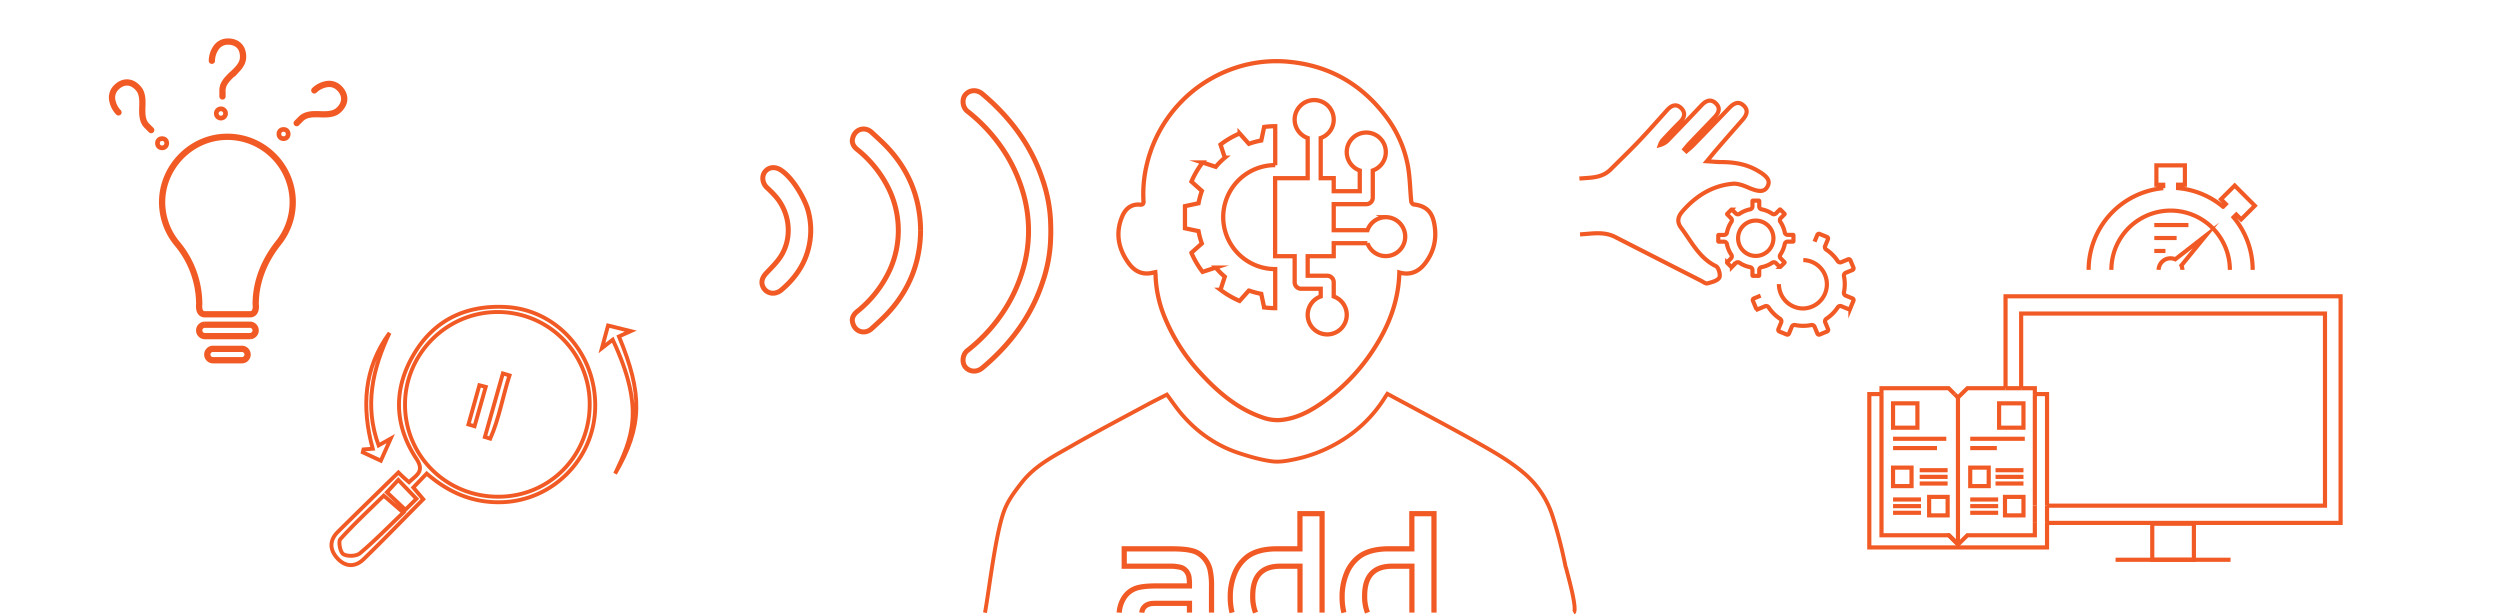 <svg xmlns="http://www.w3.org/2000/svg" viewBox="0 0 1920 471.81"><defs><style>.cls-1,.cls-10,.cls-11,.cls-2,.cls-3,.cls-4,.cls-5,.cls-6,.cls-7,.cls-8,.cls-9{fill:none;}.cls-1{isolation:isolate;}.cls-10,.cls-11,.cls-2,.cls-3,.cls-4,.cls-5,.cls-7,.cls-8,.cls-9{stroke:#f15a24;}.cls-10,.cls-2,.cls-3,.cls-7,.cls-8,.cls-9{stroke-miterlimit:10;}.cls-2{stroke-width:3px;}.cls-3,.cls-4{stroke-width:4.82px;}.cls-11,.cls-4,.cls-5{stroke-linecap:round;}.cls-5{stroke-width:3.61px;}.cls-7{stroke-width:4px;}.cls-8{stroke-width:3.28px;}.cls-9{stroke-width:3.82px;}.cls-10,.cls-11{stroke-width:3.2px;}.cls-11{stroke-linejoin:round;}</style></defs><title>header_methods</title><g id="Calque_2" data-name="Calque 2"><g id="Fond"><rect class="cls-1" width="1920" height="470"/></g><g id="Fond_nos_méthodes" data-name="Fond nos méthodes"><path class="cls-2" d="M279.34,429.39c-6.67,6.48-14.34,6.11-20.56-1-5.67-6.45-5.73-13.49.6-19.82C274,394,306,362.85,306,362.85a96.8,96.8,0,0,0,8.15,7.46c5.49-5.43,12.28-8,5.6-18.07-17.26-26.1-17.71-53.91-1.6-80.71,15.7-26.13,40.09-37.36,70.29-35.76,39.44,2.08,69.74,36.51,68.66,77.64-1,39.56-33,71.16-71.73,72.28-22.37.65-40.88-7.46-57.67-22L317.43,374.4l7.62,9C309.58,399,294.7,414.46,279.34,429.39ZM382.19,239.63c-38.9,0-71,31.91-71.12,70.78-.16,39.6,31.69,71.16,71.7,71.07,39.35-.1,70.18-31.34,70.12-71.07A70.55,70.55,0,0,0,382.19,239.63Zm-87.47,141c-11.14,10.94-22.74,21.7-33.3,33.39-1.72,1.9-.15,10.09,2.24,11.57,3.09,1.89,10,1.66,12.72-.64,11-9.21,21.09-19.57,33.38-31.3Zm2.43-2.57,14.2,13.42,8.48-8.42L305.9,368.58Z"/><path class="cls-2" d="M484.41,254.3,467,250l-4.73,17.37,8.3-6.49c25.34,53.94,14.49,76.06,1.84,102.87,21.18-36.36,21.24-61.34,2.93-105.38C477.5,257.36,479.68,256.4,484.41,254.3Z"/><path class="cls-2" d="M286.25,344.61l-7.08.55-.54,2.22,13.86,6.45c2.41-5.39,4.35-9.76,7.58-17l-9.29,5.24c-11.12-30.3-4.75-58.63,8.37-86.4C279.4,282.71,277.5,312.42,286.25,344.61Z"/><path class="cls-2" d="M386.21,286.8q-6.91,24.4-13.82,48.82l4.11,1.28c6.88-15.56,9.59-32.47,14.8-48.58Z"/><path class="cls-2" d="M368.17,295.88q-4.21,15-8.41,30.07l4.7,1.4,8.59-30.22Z"/><path class="cls-3" d="M209.4,119.11a49.84,49.84,0,0,0-36.77-14c-26.46,1-48,23.43-48.12,49.93a49.94,49.94,0,0,0,11.61,32.19A72.63,72.63,0,0,1,153,233.63s-1.14,7.74,4.37,7.74H192c5.63,0,4.37-7.74,4.37-7.74,0-16.49,6.06-32.81,17.55-47.2a50.1,50.1,0,0,0-4.51-67.32Z"/><path class="cls-3" d="M192.16,249.38h-35a4.38,4.38,0,0,0,0,8.75h35a4.38,4.38,0,0,0,0-8.75Z"/><path class="cls-3" d="M185.55,267.91H163.8a4.38,4.38,0,1,0,0,8.75h21.75a4.38,4.38,0,1,0,0-8.75Z"/><path class="cls-4" d="M170.87,74.08v-4.4A11.08,11.08,0,0,1,172,64.6,19.32,19.32,0,0,1,175,60.39q1.78-2,3.8-3.8t3.8-3.8a19.32,19.32,0,0,0,2.93-4.21,11.09,11.09,0,0,0,1.15-5.09,14.29,14.29,0,0,0-.69-4.48,9.92,9.92,0,0,0-2.11-3.67,10.17,10.17,0,0,0-3.57-2.47,12.91,12.91,0,0,0-5.08-.92A10.78,10.78,0,0,0,166.43,36a18,18,0,0,0-3.71,10.67"/><path class="cls-5" d="M173.23,87.14a3.56,3.56,0,1,1-3.56-3.56A3.56,3.56,0,0,1,173.23,87.14Z"/><path class="cls-4" d="M227.86,94.55l3.1-3.11a11.14,11.14,0,0,1,4.41-2.78,19.37,19.37,0,0,1,5-.91q2.66-.12,5.37,0a53.63,53.63,0,0,0,5.38,0,19.44,19.44,0,0,0,5.05-.9,11.09,11.09,0,0,0,4.4-2.79,14.38,14.38,0,0,0,2.69-3.66,10,10,0,0,0,1.1-4.08,10.2,10.2,0,0,0-.78-4.27,12.81,12.81,0,0,0-2.94-4.24,10.75,10.75,0,0,0-9.07-3.3,17.86,17.86,0,0,0-10.17,4.92"/><circle class="cls-5" cx="217.77" cy="102.93" r="3.56"/><path class="cls-4" d="M116.11,99.9,113,96.79a11.06,11.06,0,0,1-2.79-4.41,19.79,19.79,0,0,1-.9-5,53.43,53.43,0,0,1,0-5.37c.08-1.81.09-3.61,0-5.38a19.44,19.44,0,0,0-.91-5,11.07,11.07,0,0,0-2.78-4.4A14.38,14.38,0,0,0,102,64.44a10,10,0,0,0-4.08-1.1,10.2,10.2,0,0,0-4.27.78,12.84,12.84,0,0,0-4.25,2.95,10.79,10.79,0,0,0-3.3,9.06A18,18,0,0,0,91,86.3"/><circle class="cls-5" cx="124.49" cy="109.98" r="3.56"/><line class="cls-6" x1="876.91" y1="470.5" x2="913.5" y2="470.5"/><path class="cls-2" d="M1208.5,470.5c3.44-1.89-5-30.91-5.6-33.7-.16-.71-.52-1.38-.65-2.09a346.88,346.88,0,0,0-9.91-38.41A71.7,71.7,0,0,0,1170,363c-10.31-8.74-22.3-15.69-34.15-22.38-23.22-13.11-46.85-25.48-70.35-38.18-.76,1.13-1.29,1.9-1.79,2.69a102.13,102.13,0,0,1-33.65,33.37,110.83,110.83,0,0,1-34.88,14.07c-6,1.28-12.35,2.5-18.28,1.73-8.6-1.12-17.11-3.6-25.39-6.32-17.11-5.63-31.51-15.62-43.35-29.14-4.3-4.91-7.93-10.41-12-15.79-5,2.55-10,5-14.95,7.67-19.36,10.46-38.86,20.65-57.94,31.6-13.83,7.93-28.26,15.1-38.53,28.23-5.31,6.79-10.43,13.49-13.5,21.59-6.63,17.54-11.45,60-14.76,78.4"/><line class="cls-6" x1="946.21" y1="470.5" x2="930.45" y2="470.5"/><path class="cls-7" d="M876.91,470.5a7.36,7.36,0,0,1,4.66-6.25,9.35,9.35,0,0,1,2.94-.75q1.57-.15,5-.15h24v7.15"/><path class="cls-7" d="M859.58,470.5a23.8,23.8,0,0,1,3-10.3,18.09,18.09,0,0,1,8.32-7.8q5-2.4,17.25-2.4H913.5a45.65,45.65,0,0,0-.37-6.9,10.26,10.26,0,0,0-1.73-4.05,8.34,8.34,0,0,0-4.57-3.3,34.22,34.22,0,0,0-9.23-.9H863.4V421.5h35.85q5.7,0,9.75.37a39.42,39.42,0,0,1,7,1.2,17.17,17.17,0,0,1,5,2.25,19.79,19.79,0,0,1,3.9,3.53,21.12,21.12,0,0,1,4.35,8.4,56.63,56.63,0,0,1,1.2,13.35v19.9"/><path class="cls-7" d="M998.4,470.5V434.85H983.19q-21.09,0-21.09,22.65a34.36,34.36,0,0,0,2.16,13"/><path class="cls-7" d="M1015.35,470.5v-76h-17v27H980.7q-15,0-23.1,6.3a30.64,30.64,0,0,0-9.45,12.82,46.75,46.75,0,0,0-3.3,17.93,50,50,0,0,0,1.36,11.95"/><path class="cls-7" d="M1084.35,470.5V434.85h-15.21q-21.09,0-21.09,22.65a34.36,34.36,0,0,0,2.16,13"/><path class="cls-7" d="M1101.3,470.5v-76h-17v27h-17.7q-15,0-23.1,6.3a30.64,30.64,0,0,0-9.45,12.82,46.75,46.75,0,0,0-3.3,17.93,50,50,0,0,0,1.36,11.95"/><path class="cls-8" d="M1074.7,209.27c-.56,21.39-7.77,40.39-19.1,58a148.11,148.11,0,0,1-37.31,40c-10.63,7.74-21.95,14.34-35.43,15.35a34,34,0,0,1-13.18-2c-19.08-6.54-34-19.2-47.4-33.73a141.67,141.67,0,0,1-28-43.71,92.15,92.15,0,0,1-6.8-31.46c0-.82-.12-1.64-.21-2.68-1.74.34-3.3.76-4.89.92-6.9.67-11.94-2.78-15.68-8-7.9-11-10.2-23-4.82-35.8,2.43-5.79,6.81-9.56,13.62-9,2.46.19,2.79-.9,2.68-2.93a96.9,96.9,0,0,1,2.75-28.66A103.17,103.17,0,0,1,949.4,51.88a99.73,99.73,0,0,1,42.13-4.26c29.62,3.21,53.41,16.88,71.6,40.17a90,90,0,0,1,18.17,39.81c1.57,8.89,1.64,18,2.53,27.06.08.86,1.14,2.25,1.87,2.33,8.62,1,13.58,4.85,15.51,13.37,2.56,11.37.66,22.06-6.44,31.52C1089.76,208.55,1083.27,211.67,1074.7,209.27Z"/><path class="cls-8" d="M979.37,126.87V96.92a67.32,67.32,0,0,0-8.51.57l-2.19,10.42a59,59,0,0,0-9.5,2.56l-7.15-8a69.88,69.88,0,0,0-14.66,8.57l3.31,10.07a60.37,60.37,0,0,0-7,7l-10.07-3.31a69.45,69.45,0,0,0-8.57,14.66l8,7.15a60.31,60.31,0,0,0-2.56,9.5l-10.42,2.2v17l10.42,2.19A60,60,0,0,0,923,187l-8,7.15a69.45,69.45,0,0,0,8.57,14.66l10.07-3.31a60.37,60.37,0,0,0,7,7l-3.31,10.08A69.41,69.41,0,0,0,952,231.11l7.15-8a60,60,0,0,0,9.5,2.56l2.19,10.42a71.43,71.43,0,0,0,8.52.57v-30a39.93,39.93,0,1,1,0-79.86Z"/><path class="cls-8" d="M1064.23,166.8a15,15,0,0,0-14,10H1024.3v-20h25a5,5,0,0,0,5-5h0V130.94a15,15,0,1,0-10,0v15.89h-20v-10h-10V106a15,15,0,1,0-10,0v30.87h-25v59.9h15v20a5,5,0,0,0,5,5h15v5.91a15,15,0,1,0,10,0v-10.9a5,5,0,0,0-5-5h-15v-15h20v-10h25.88a14.95,14.95,0,1,0,14-20Z"/><path class="cls-9" d="M742.93,269.26a127.2,127.2,0,0,0,30.57-34.47A118.75,118.75,0,0,0,785,209a104.65,104.65,0,0,0,0-63.42,118.75,118.75,0,0,0-11.51-25.75A127.2,127.2,0,0,0,742.93,85.4c-3.85-3.05-4.31-9.38-1.49-12.68,3.22-3.76,8.8-4.13,12.9-.69q3.3,2.76,6.46,5.66c18.05,16.67,31.79,36.17,39.68,59.65a114.13,114.13,0,0,1,6.29,31.07c.13,2.85.22,5.7.24,8.56h0v.72h0c0,2.86-.11,5.71-.24,8.56a114.13,114.13,0,0,1-6.29,31.07c-7.89,23.48-21.63,43-39.68,59.65q-3.15,2.91-6.46,5.66c-4.1,3.44-9.68,3.07-12.9-.69C738.62,278.64,739.08,272.31,742.93,269.26Z"/><path class="cls-9" d="M707,176.94a94.52,94.52,0,0,0-1.3-15.43c-3-18.33-11.2-34.4-23.88-48-3.9-4.2-8.2-8-12.43-11.92-5.26-4.82-13.43-2.54-14.75,5.61-.44,2.74,1.11,5.5,3.52,7.45a88.16,88.16,0,0,1,25.26,32.17,73.46,73.46,0,0,1,0,60.38,88.24,88.24,0,0,1-25.26,32.17c-2.41,1.94-4,4.7-3.52,7.45,1.32,8.14,9.49,10.42,14.75,5.6,4.23-3.88,8.53-7.72,12.43-11.92,12.68-13.64,20.92-29.71,23.88-48A94.64,94.64,0,0,0,707,177"/><path class="cls-9" d="M598.9,130.11c10.21,6.06,19,23,21.25,30.1a56.49,56.49,0,0,1,1.09,29.12c-2.94,13.5-10.6,24.43-21.11,33.32a10.91,10.91,0,0,1-4.61,2.33,8.42,8.42,0,0,1-9.36-4.33c-2.37-4.53-.08-8.3,2.4-10.94,3.9-4.15,8.12-8.17,11.13-12.92,8.84-13.93,7.23-32.8-3.81-45.73a83.9,83.9,0,0,0-6.81-6.92c-3.38-3.13-4.28-8.34-1.87-11.82C589.79,128.58,594.35,127.67,598.9,130.11Z"/><path class="cls-10" d="M1393.58,185.59l2.14-5.2a1.36,1.36,0,0,1,.74-.73,1.34,1.34,0,0,1,1,0l5.66,2.33a1.38,1.38,0,0,1,.74.74,1.41,1.41,0,0,1,0,1l-2.15,5.2a2.29,2.29,0,0,0,.85,2.77,31.25,31.25,0,0,1,8.8,8.8,2.28,2.28,0,0,0,2.77.83l5.19-2.15a1.37,1.37,0,0,1,1.78.74l2.36,5.65a1.38,1.38,0,0,1-.74,1.78l-5.2,2.15a2.31,2.31,0,0,0-1.36,2.56,31.66,31.66,0,0,1,0,12.42,2.27,2.27,0,0,0,1.36,2.56l5.2,2.15a1.41,1.41,0,0,1,.74.74,1.43,1.43,0,0,1,0,1l-2.34,5.66a1.31,1.31,0,0,1-.73.73,1.34,1.34,0,0,1-1,0l-5.2-2.14a2.29,2.29,0,0,0-2.77.85,31.34,31.34,0,0,1-8.79,8.8,2.29,2.29,0,0,0-.84,2.77l2.15,5.19a1.36,1.36,0,0,1-.74,1.78l-5.65,2.35a1.37,1.37,0,0,1-1.78-.73l-2.15-5.2a2.31,2.31,0,0,0-2.56-1.36,31.66,31.66,0,0,1-12.42,0,2.24,2.24,0,0,0-2.56,1.36l-2.15,5.2a1.36,1.36,0,0,1-.74.73,1.34,1.34,0,0,1-1,0l-5.65-2.33a1.37,1.37,0,0,1-.74-1.78l2.14-5.19a2.29,2.29,0,0,0-.85-2.77,31.38,31.38,0,0,1-8.8-8.8,2.28,2.28,0,0,0-2.77-.83l-5.19,2.15a1.34,1.34,0,0,1-1,0,1.38,1.38,0,0,1-.74-.74l-2.35-5.65a1.36,1.36,0,0,1,.74-1.78l5.19-2.15"/><path class="cls-10" d="M1366.22,218.19a18.61,18.61,0,0,0,18.47,18.72h.14a18.59,18.59,0,0,0,.11-37.17h0"/><path class="cls-10" d="M1344.06,160.77a2.27,2.27,0,0,0,1.84-2.24v-4.08a.36.36,0,0,1,.37-.37h4.46a.36.36,0,0,1,.37.37v4.08a2.29,2.29,0,0,0,1.84,2.24,22.36,22.36,0,0,1,8.13,3.37,2.27,2.27,0,0,0,2.89-.28l2.88-2.88a.38.38,0,0,1,.26-.12.36.36,0,0,1,.25.12l3.14,3.14a.36.36,0,0,1,.12.25.4.4,0,0,1-.12.26l-2.89,2.88a2.31,2.31,0,0,0-.27,2.89,22.38,22.38,0,0,1,3.37,8.12,2.27,2.27,0,0,0,2.24,1.85H1377a.36.36,0,0,1,.37.37v4.46a.37.37,0,0,1-.37.37h-4.08a2.29,2.29,0,0,0-2.24,1.84,22.36,22.36,0,0,1-3.37,8.13,2.26,2.26,0,0,0,.27,2.88l2.89,2.89a.36.36,0,0,1,.12.25.38.38,0,0,1-.12.26l-3.14,3.14a.34.34,0,0,1-.25.11.36.36,0,0,1-.26-.11l-2.88-2.89a2.3,2.3,0,0,0-2.89-.27,22.36,22.36,0,0,1-8.13,3.37,2.26,2.26,0,0,0-1.84,2.23v4.09a.36.36,0,0,1-.37.37h-4.46a.36.36,0,0,1-.37-.37V207.4a2.28,2.28,0,0,0-1.84-2.23,22.36,22.36,0,0,1-8.13-3.37,2.27,2.27,0,0,0-2.89.27l-2.88,2.93a.34.34,0,0,1-.26.12.34.34,0,0,1-.25-.12l-3.14-3.14a.35.35,0,0,1,0-.5l2.89-2.89a2.31,2.31,0,0,0,.27-2.89,22.31,22.31,0,0,1-3.37-8.12,2.26,2.26,0,0,0-2.24-1.85H1320a.36.36,0,0,1-.37-.37v-4.45a.36.36,0,0,1,.37-.37h4.08a2.29,2.29,0,0,0,2.24-1.85,22.36,22.36,0,0,1,3.37-8.13,2.26,2.26,0,0,0-.27-2.88l-2.89-2.89a.36.36,0,0,1,0-.51l3.14-3.14a.36.36,0,0,1,.25-.11.36.36,0,0,1,.26.11l2.88,2.89a2.28,2.28,0,0,0,1.62.67,2.37,2.37,0,0,0,1.27-.39A23.17,23.17,0,0,1,1344.06,160.77Z"/><path class="cls-10" d="M1348.49,169.41A13.57,13.57,0,1,0,1362,183,13.6,13.6,0,0,0,1348.49,169.41Z"/><path class="cls-10" d="M1213.45,180c9.09-.46,18.24-2.49,27,2q33,16.85,66,33.64c1.6.82,3.52,2.4,4.86,2,3.31-.89,7.62-1.94,9.11-4.39,1.14-1.87-.54-7.85-2.52-8.81-13-6.35-18.79-18.89-26.82-29.51-3.42-4.53-2.46-8.62,1.12-12.7,10.25-11.71,22.69-19.59,38.38-21.09,3.89-.38,8.25,1.23,12,2.86,8.28,3.62,12.56,3.64,14.9-.85s-.15-7.82-8-12.29c-8.75-5-18.08-6.38-27.86-6.4-3.12,0-6.23-.35-10.74-.62,3.14-3.79,5.56-6.79,8.08-9.7,6.31-7.28,12.63-14.54,19-21.74,3.09-3.49,5.3-7.33,1.32-11.19-4.31-4.17-8.11-1.58-11.53,2q-13.7,14.33-27.53,28.52c-1.55,1.59-3.35,2.94-5,4.4l-1.58-1.53c1.31-1.53,2.55-3.12,3.94-4.57,6.34-6.64,12.72-13.24,19.08-19.87,3.07-3.2,5-6.9,1.3-10.6-3.82-3.86-7.64-2.42-11.06,1.19Q1294.35,94,1281.73,107a14.19,14.19,0,0,1-6.89,4.39,14.26,14.26,0,0,1,1.74-3.39c4.57-4.92,9.16-9.83,13.94-14.55,3.54-3.5,3.93-7.3.46-10.57-3.68-3.46-7.39-1.9-10.51,1.55-7.19,8-14.29,16.07-21.69,23.86-7.09,7.45-14.52,14.58-21.81,21.84-6.85,6.82-15.58,6.22-24,7"/><polyline class="cls-11" points="1503.71 417.97 1496.81 411.08 1496.67 411.08"/><line class="cls-11" x1="1503.71" y1="305.3" x2="1503.71" y2="417.97"/><polyline class="cls-11" points="1503.71 417.97 1503.71 418.13 1496.67 411.08"/><polyline class="cls-10" points="1444.99 302.66 1444.99 411.08 1496.67 411.08"/><polyline class="cls-10" points="1444.99 302.66 1444.99 298.15 1496.55 298.15 1501.07 302.66"/><line class="cls-10" x1="1503.71" y1="305.3" x2="1501.07" y2="302.66"/><rect class="cls-10" x="1453.86" y="309.76" width="18.71" height="18.71"/><line class="cls-10" x1="1474.32" y1="361.12" x2="1495.78" y2="361.12"/><line class="cls-10" x1="1474.32" y1="366.23" x2="1495.78" y2="366.23"/><line class="cls-10" x1="1474.32" y1="371.34" x2="1495.78" y2="371.34"/><rect class="cls-10" x="1453.86" y="359.13" width="14.2" height="14.2"/><line class="cls-10" x1="1475.32" y1="393.82" x2="1453.86" y2="393.82"/><line class="cls-10" x1="1475.32" y1="388.71" x2="1453.86" y2="388.71"/><line class="cls-10" x1="1475.32" y1="383.6" x2="1453.86" y2="383.6"/><rect class="cls-10" x="1481.58" y="381.61" width="14.2" height="14.2"/><line class="cls-10" x1="1532.57" y1="361.12" x2="1554.03" y2="361.12"/><line class="cls-10" x1="1532.57" y1="366.23" x2="1554.03" y2="366.23"/><line class="cls-10" x1="1532.57" y1="371.34" x2="1554.03" y2="371.34"/><rect class="cls-10" x="1513.13" y="359.13" width="14.2" height="14.2"/><line class="cls-10" x1="1534.59" y1="393.82" x2="1513.13" y2="393.82"/><line class="cls-10" x1="1534.59" y1="388.71" x2="1513.13" y2="388.71"/><line class="cls-10" x1="1534.59" y1="383.6" x2="1513.13" y2="383.6"/><rect class="cls-10" x="1539.83" y="381.61" width="14.2" height="14.2"/><rect class="cls-10" x="1535.31" y="309.76" width="18.71" height="18.71"/><line class="cls-10" x1="1513.13" y1="344.13" x2="1533.57" y2="344.13"/><line class="cls-10" x1="1513.13" y1="336.98" x2="1555.03" y2="336.98"/><line class="cls-10" x1="1453.88" y1="344.13" x2="1487.61" y2="344.13"/><line class="cls-10" x1="1453.86" y1="336.98" x2="1494.76" y2="336.98"/><line class="cls-10" x1="1562.76" y1="401.59" x2="1562.76" y2="388.35"/><line class="cls-10" x1="1540.25" y1="298.15" x2="1552.24" y2="298.15"/><line class="cls-10" x1="1562.76" y1="302.66" x2="1562.76" y2="388.35"/><polyline class="cls-10" points="1562.76 302.66 1562.76 298.15 1552.24 298.15"/><polyline class="cls-10" points="1503.71 417.97 1503.88 418.13 1510.94 411.08 1562.76 411.08 1562.76 401.59"/><polyline class="cls-10" points="1503.71 305.3 1510.98 298.15 1540.25 298.15"/><line class="cls-10" x1="1572.12" y1="401.59" x2="1572.12" y2="388.35"/><polyline class="cls-10" points="1572.12 388.35 1572.12 302.66 1562.76 302.66"/><polyline class="cls-10" points="1444.99 302.66 1435.63 302.66 1435.63 420.43 1572.12 420.43 1572.12 401.59"/><rect class="cls-10" x="1652.93" y="402.24" width="31.97" height="27.66"/><line class="cls-10" x1="1624.76" y1="429.9" x2="1713.06" y2="429.9"/><polyline class="cls-10" points="1572.12 401.59 1797.58 401.59 1797.58 227.56 1540.25 227.56 1540.25 298.15"/><polyline class="cls-10" points="1572.12 388.35 1785.59 388.35 1785.59 240.8 1552.24 240.8 1552.24 298.15"/><line class="cls-10" x1="1654.51" y1="172.84" x2="1680.72" y2="172.84"/><line class="cls-10" x1="1654.51" y1="182.79" x2="1671.64" y2="182.79"/><line class="cls-10" x1="1654.51" y1="192.74" x2="1663.07" y2="192.74"/><path class="cls-10" d="M1676.08,207.24a9.13,9.13,0,0,0-.76-3.36l18.84-23.06-23.58,18.32a9.12,9.12,0,0,0-12.77,8.1"/><path class="cls-10" d="M1730.05,207.24h0a62.68,62.68,0,0,0-14.67-40.35l2.11-2.11,3.72,3.72L1731.72,158l-15.47-15.48L1705.73,153l3.71,3.72-2.1,2.11a62.75,62.75,0,0,0-34.59-14.34v-2.63H1678V127h-21.89v14.88h5.25v2.63a63.07,63.07,0,0,0-57.29,62.73h0"/><path class="cls-10" d="M1712.54,207.24h0a45.48,45.48,0,1,0-91,0h0"/></g></g></svg>